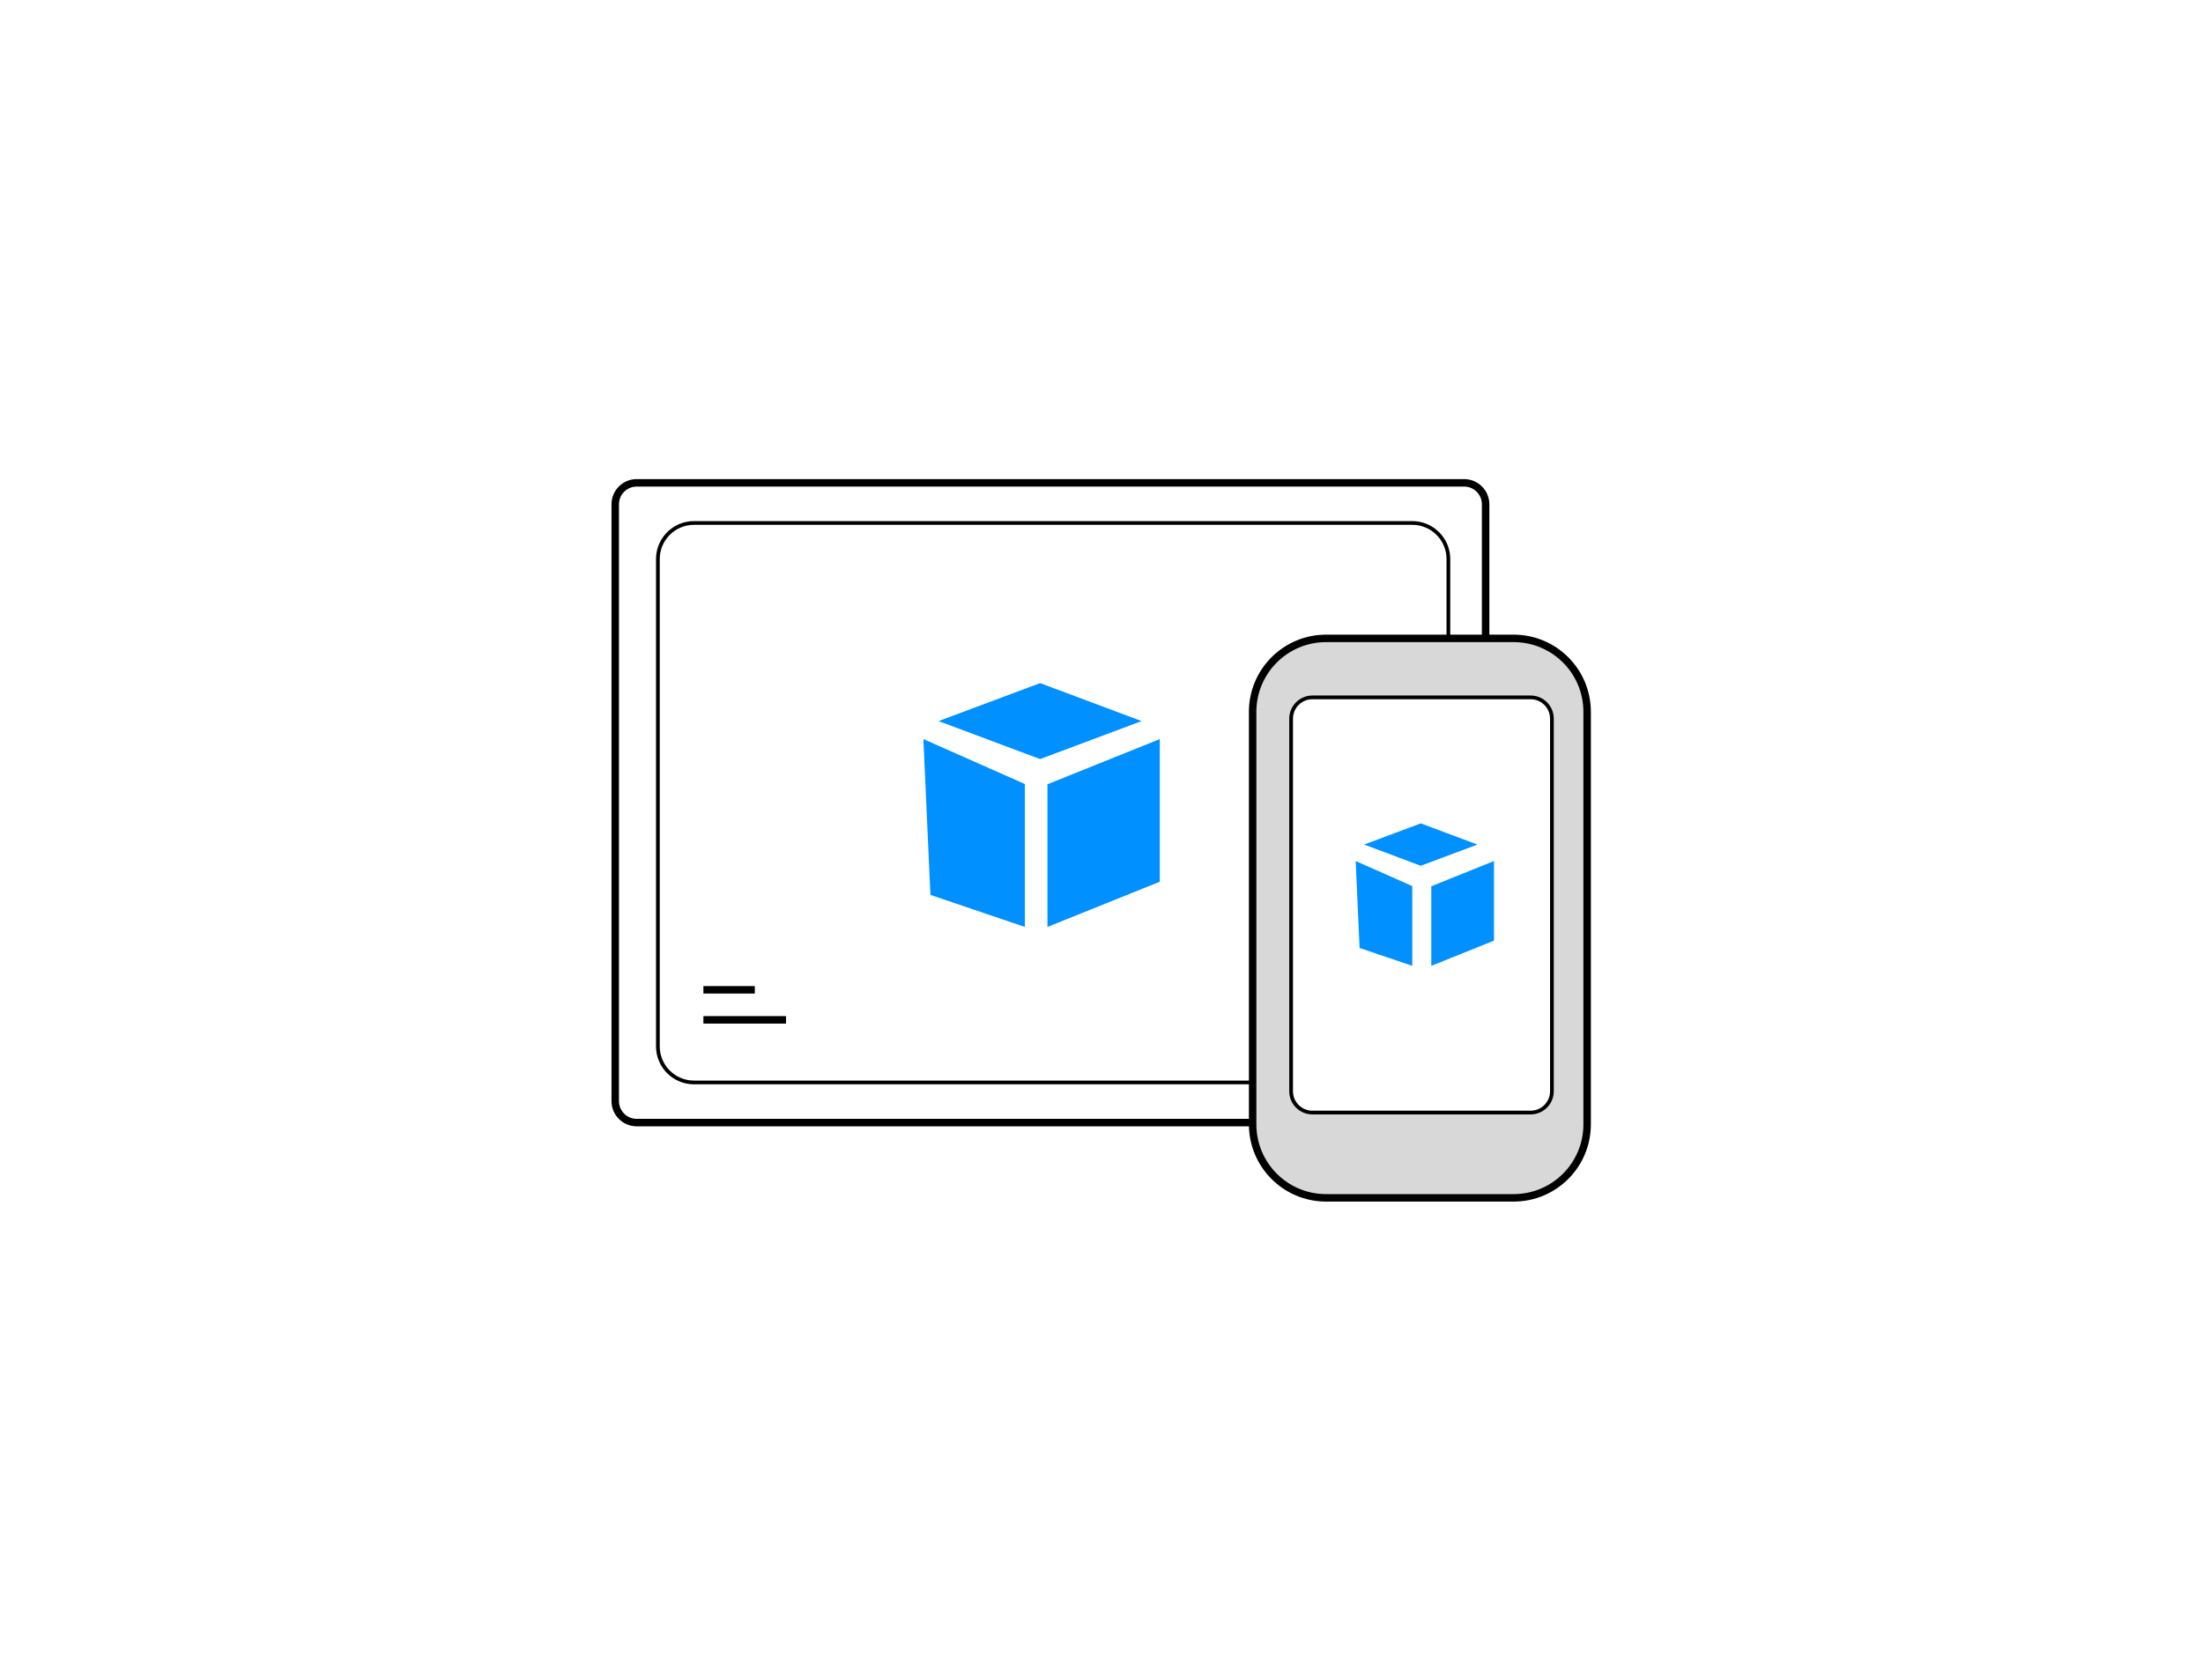 <?xml version="1.0" encoding="utf-8"?>
<!-- Generator: Adobe Illustrator 16.0.0, SVG Export Plug-In . SVG Version: 6.00 Build 0)  -->
<!DOCTYPE svg PUBLIC "-//W3C//DTD SVG 1.1//EN" "http://www.w3.org/Graphics/SVG/1.1/DTD/svg11.dtd">
<svg version="1.1" xmlns="http://www.w3.org/2000/svg" xmlns:xlink="http://www.w3.org/1999/xlink" x="0px" y="0px" width="590px"
	 height="450px" viewBox="0 0 590 450" enable-background="new 0 0 590 450" xml:space="preserve">
<g id="Layer_1">
</g>
<g id="Layer_2">
	<rect fill="#FFFFFF" width="590" height="450"/>
	<g>
		<path fill="none" stroke="#000000" stroke-miterlimit="10" d="M378.238,289.973H185.854c-5.336,0-9.662-4.325-9.662-9.663V149.758
			c0-5.336,4.326-9.661,9.662-9.661h192.384c5.335,0,9.663,4.325,9.663,9.661V280.31
			C387.901,285.647,383.574,289.973,378.238,289.973z"/>
		<path fill="none" stroke="#000000" stroke-width="2" stroke-miterlimit="10" d="M392.124,300.728H170.516
			c-3.173,0-5.747-2.577-5.747-5.749V135.094c0-3.174,2.574-5.749,5.747-5.749h221.606c3.176,0,5.751,2.575,5.751,5.749v159.885
			C397.873,298.15,395.298,300.728,392.124,300.728z"/>
		<path fill="#D8D8D8" d="M405.386,320.889h-50.234c-10.868,0-19.675-8.81-19.675-19.676V190.69
			c0-10.868,8.808-19.676,19.675-19.676h50.234c10.868,0,19.676,8.808,19.676,19.676v110.522
			C425.062,312.081,416.254,320.889,405.386,320.889"/>
		<path fill="none" stroke="#000000" stroke-width="2" stroke-miterlimit="10" d="M405.386,320.889h-50.234
			c-10.868,0-19.675-8.81-19.675-19.676V190.69c0-10.868,8.808-19.676,19.675-19.676h50.234c10.868,0,19.676,8.808,19.676,19.676
			v110.522C425.062,312.081,416.254,320.889,405.386,320.889z"/>
		<polygon fill="#0090FF" points="305.732,193.169 278.552,203.347 251.37,193.169 278.552,182.993 		"/>
		<polygon fill="#0090FF" points="310.611,236.203 280.523,248.313 280.523,210.101 310.611,197.99 		"/>
		<polygon fill="#0090FF" points="274.469,248.313 249.182,239.731 247.299,197.992 274.469,210.029 		"/>
		<path fill="#FFFFFF" d="M409.924,298.039h-58.438c-3.151,0-5.705-2.554-5.705-5.705v-99.809c0-3.153,2.554-5.707,5.705-5.707
			h58.438c3.151,0,5.705,2.554,5.705,5.707v99.807C415.629,295.485,413.075,298.039,409.924,298.039"/>
		<path fill="none" stroke="#000000" stroke-miterlimit="10" d="M409.924,298.039h-58.438c-3.151,0-5.705-2.554-5.705-5.705v-99.809
			c0-3.153,2.554-5.707,5.705-5.707h58.438c3.151,0,5.705,2.554,5.705,5.707v99.807
			C415.629,295.485,413.075,298.039,409.924,298.039z"/>
		<polygon fill="#0090FF" points="395.671,226.248 380.503,231.928 365.339,226.248 380.503,220.57 		"/>
		<polygon fill="#0090FF" points="400.113,251.979 383.328,258.738 383.328,237.418 400.113,230.66 		"/>
		<polygon fill="#0090FF" points="378.229,258.738 364.121,253.948 363.072,230.66 378.229,237.377 		"/>
		
			<line fill="none" stroke="#000000" stroke-width="2" stroke-miterlimit="10" x1="188.379" y1="265.159" x2="202.152" y2="265.159"/>
		
			<line fill="none" stroke="#000000" stroke-width="2" stroke-miterlimit="10" x1="188.379" y1="273.203" x2="210.514" y2="273.203"/>
	</g>
</g>
</svg>
